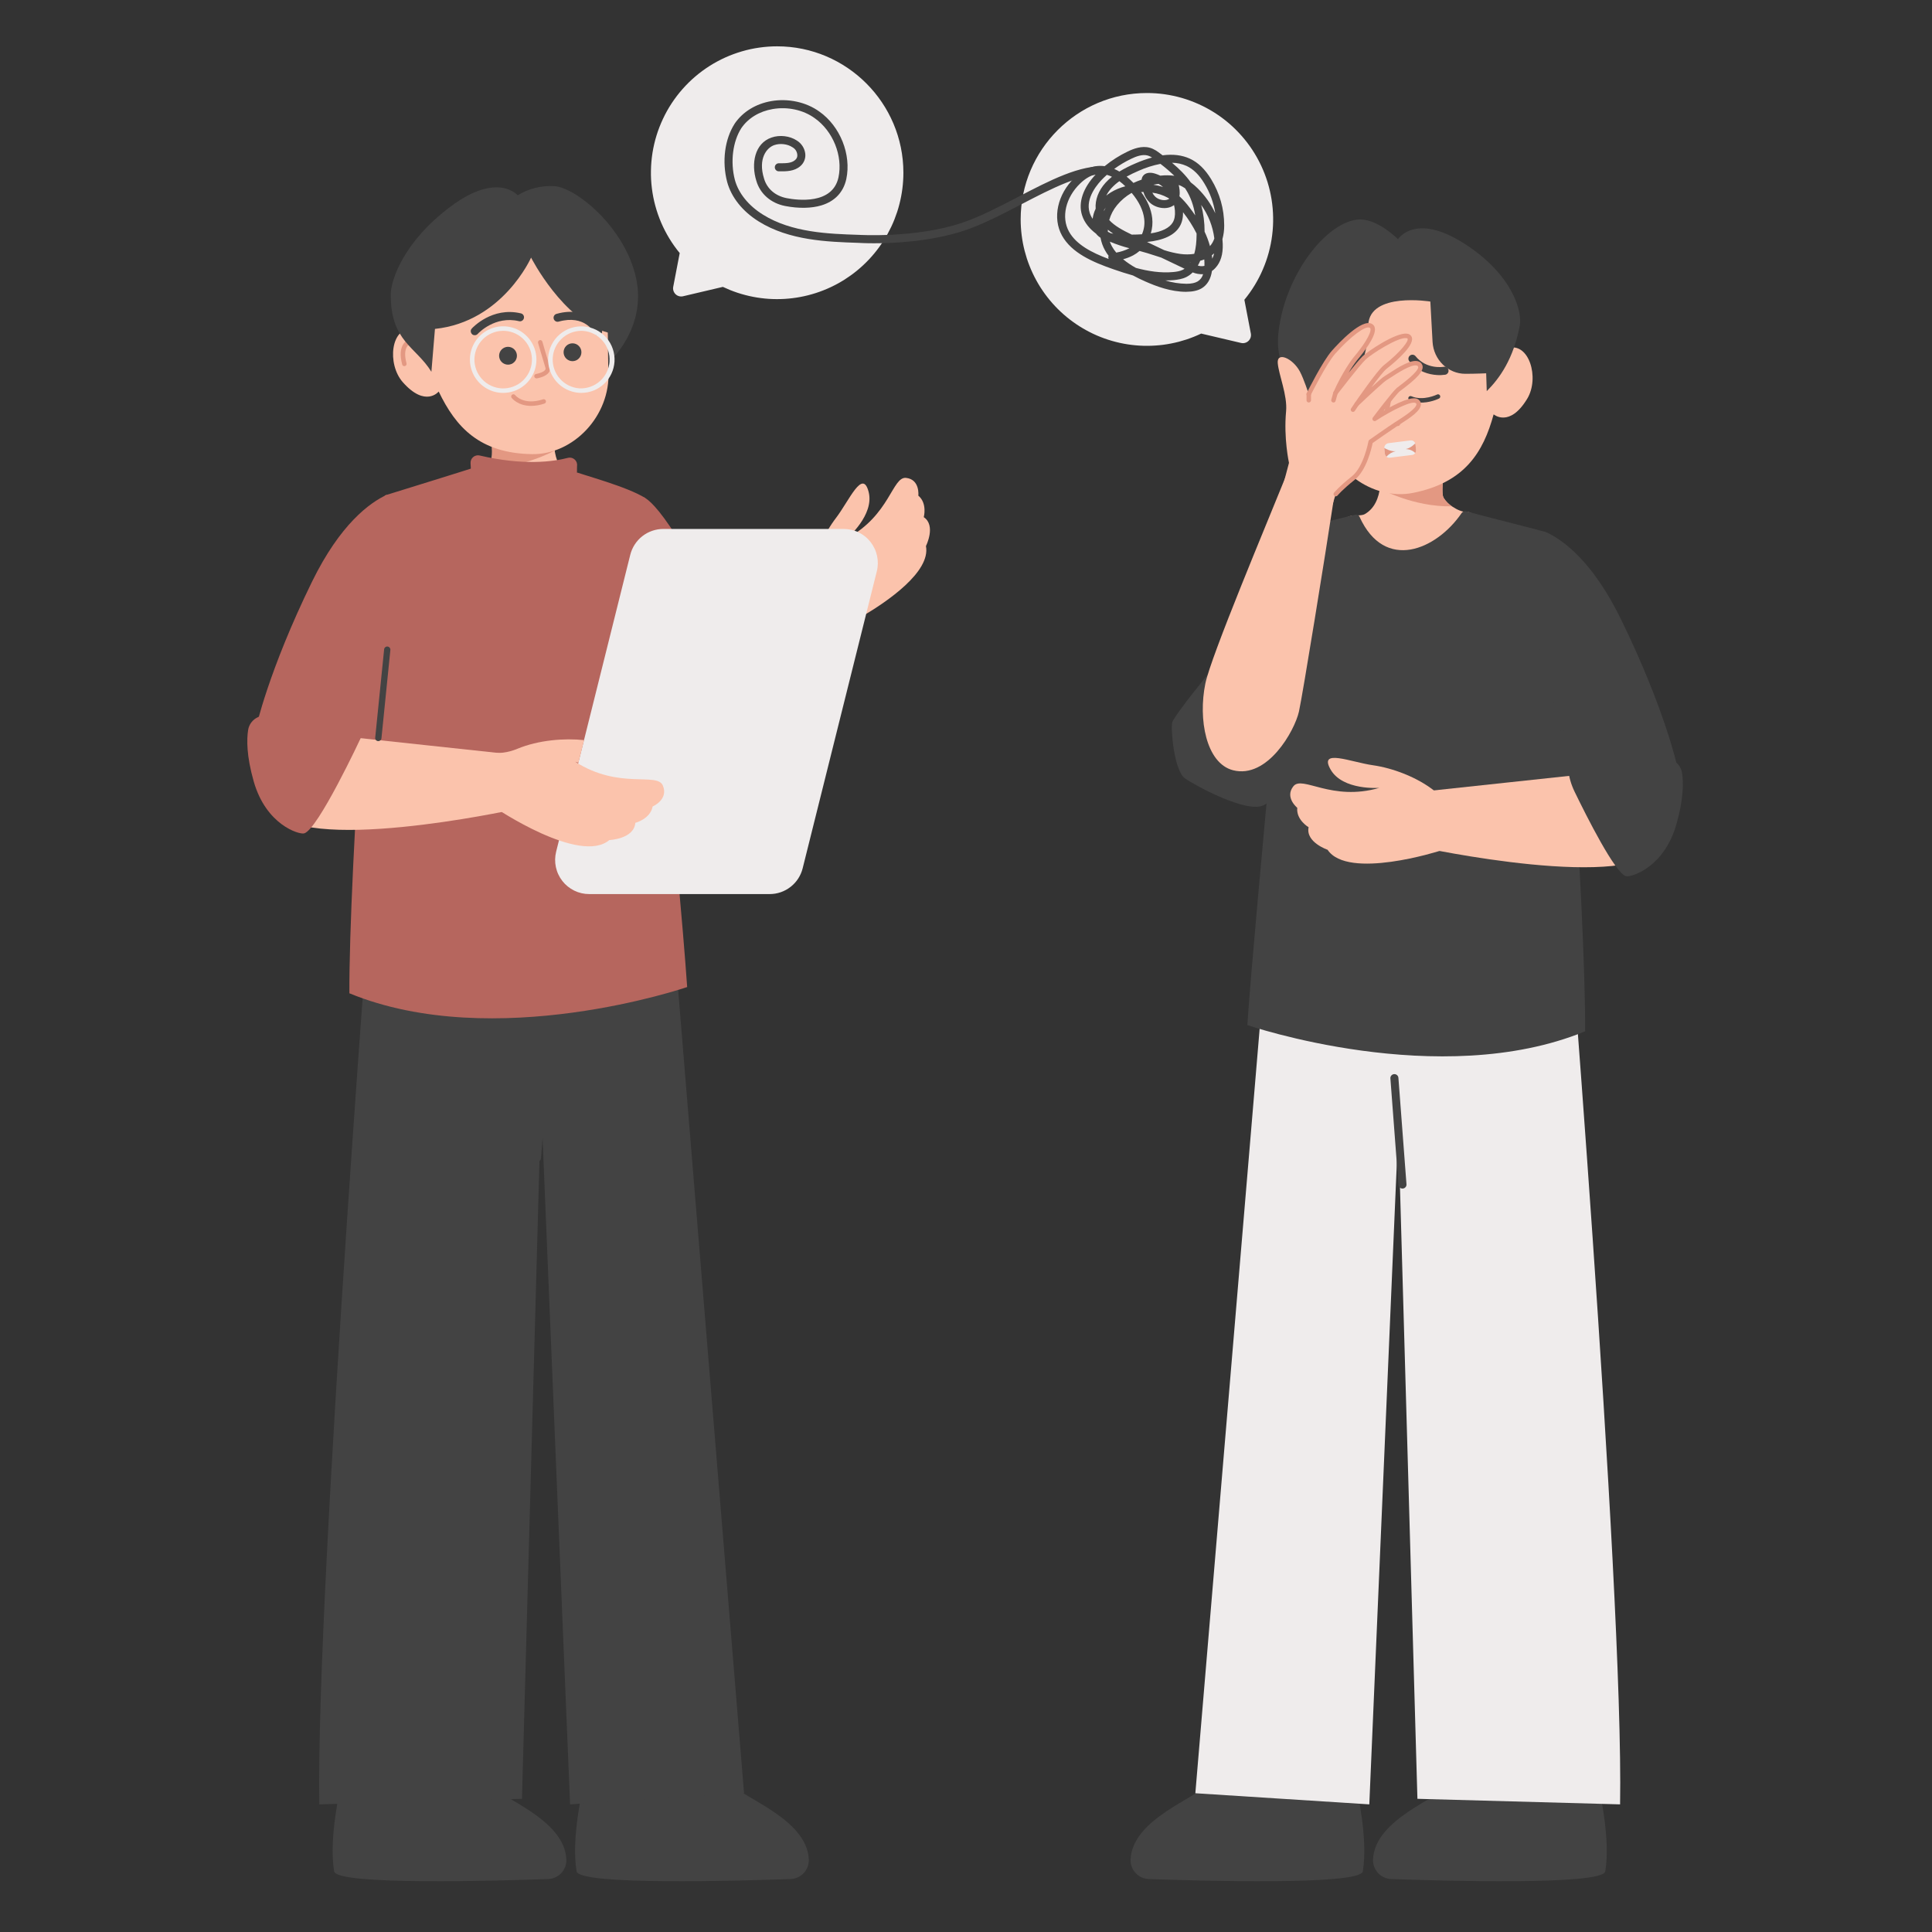 <svg xmlns="http://www.w3.org/2000/svg" xmlns:xlink="http://www.w3.org/1999/xlink" width="500" zoomAndPan="magnify" viewBox="0 0 375 375" height="500" preserveAspectRatio="xMidYMid meet" version="1.0"><rect x="0" y="0" width="375" height="375" fill="#333333" stroke="none"/><defs><clipPath id="f890d03158"><path d="M 111 345 L 157 345 L 157 365.992 L 111 365.992 Z M 111 345 " clip-rule="nonzero"/></clipPath><clipPath id="c117dd082c"><path d="M 64 345 L 110 345 L 110 365.992 L 64 365.992 Z M 64 345 " clip-rule="nonzero"/></clipPath><clipPath id="e8ff252de7"><path d="M 219 345 L 265 345 L 265 365.992 L 219 365.992 Z M 219 345 " clip-rule="nonzero"/></clipPath><clipPath id="27da658d99"><path d="M 266 345 L 312 345 L 312 365.992 L 266 365.992 Z M 266 345 " clip-rule="nonzero"/></clipPath><clipPath id="61c495e723"><path d="M 304 144 L 326.816 144 L 326.816 171 L 304 171 Z M 304 144 " clip-rule="nonzero"/></clipPath><clipPath id="3bf7563ea9"><path d="M 126 8.992 L 176 8.992 L 176 59 L 126 59 Z M 126 8.992 " clip-rule="nonzero"/></clipPath></defs><path fill="#fbc3ac" d="M 121.184 142.578 C 121.184 142.578 136.59 153.023 142.125 152.527 C 148.445 151.965 164.789 125.266 167.512 119.531 C 172.168 116.781 180.684 110.996 179.727 105.988 C 179.727 105.988 181.734 102.004 179.301 100.379 C 179.301 100.379 180.035 97.695 178.25 96.207 C 178.25 96.207 178.605 93.078 175.891 92.758 C 173.176 92.438 172.777 99.977 164.398 104.488 C 164.398 104.488 169.777 99.965 168.594 95.449 C 167.406 90.938 164.871 97.121 162.25 100.555 C 160.035 103.449 157.789 108.055 157.273 112.484 C 157.219 112.953 157.129 113.414 157.008 113.867 L 138.875 130.809 Z M 121.184 142.578 " fill-opacity="1" fill-rule="nonzero"/><path fill="#b6665e" d="M 124.895 96.508 C 124.895 96.508 129.625 97.387 143.113 126.855 C 143.113 126.855 138.324 138.805 126.938 140.727 C 125.652 140.945 124.895 96.508 124.895 96.508 Z M 124.895 96.508 " fill-opacity="1" fill-rule="nonzero"/><path fill="#b6665e" d="M 144.637 127.418 C 144.637 127.418 144.949 152.516 142.238 153.52 C 138.91 154.746 133.301 154.57 126.82 146.148 C 123.52 141.863 120.773 138.109 120.191 136.289 C 119.828 135.172 121.508 133.875 122.25 132.969 C 123.957 130.875 127.52 126.824 130.555 125.441 C 132.965 124.344 136.125 123.539 138.34 123.051 C 139.879 122.711 143.215 123.676 143.777 125.152 Z M 144.637 127.418 " fill-opacity="1" fill-rule="nonzero"/><g clip-path="url(#f890d03158)"><path fill="#434343" d="M 142.602 346.598 C 143.805 348.883 156.691 352.992 156.992 360.949 C 157.004 361.438 156.926 361.906 156.754 362.359 C 156.582 362.812 156.328 363.215 155.996 363.57 C 155.664 363.922 155.277 364.199 154.836 364.398 C 154.395 364.598 153.93 364.703 153.445 364.719 C 143.852 365.066 112.371 365.988 111.914 363.227 C 110.816 356.633 113.164 347.281 113.285 345.773 Z M 142.602 346.598 " fill-opacity="1" fill-rule="nonzero"/></g><g clip-path="url(#c117dd082c)"><path fill="#434343" d="M 95.543 346.598 C 96.746 348.883 109.629 352.992 109.93 360.949 C 109.945 361.438 109.867 361.906 109.695 362.359 C 109.523 362.812 109.27 363.215 108.938 363.57 C 108.605 363.922 108.219 364.199 107.777 364.398 C 107.336 364.598 106.871 364.703 106.387 364.719 C 96.793 365.066 65.312 365.988 64.855 363.227 C 63.754 356.633 66.105 347.281 66.227 345.773 Z M 95.543 346.598 " fill-opacity="1" fill-rule="nonzero"/></g><path fill="#434343" d="M 73.184 156.629 C 73.184 156.629 61.258 307.961 61.977 350.227 L 101.312 349.148 L 105.023 213.879 L 110.652 350.227 L 144.422 348.066 L 127.059 136.445 Z M 73.184 156.629 " fill-opacity="1" fill-rule="nonzero"/><path fill="#fbc3ac" d="M 114.391 96.637 L 108.812 103.316 C 108.812 103.316 103.359 106.406 101.934 105.844 C 100.512 105.281 93.844 105.004 93.234 102.473 C 92.855 100.902 90.801 97 89.293 94.266 C 88.711 93.211 89.332 91.797 90.371 91.797 C 91.566 91.824 92.672 91.52 93.688 90.887 C 94.324 90.465 94.848 89.934 95.258 89.289 C 95.828 88.414 95.234 85.344 95.469 83.805 C 95.512 83.527 95.547 83.234 95.574 82.926 C 95.598 82.652 95.617 82.367 95.633 82.074 C 95.633 81.965 95.645 81.859 95.648 81.758 C 96.09 75.73 102.238 79 105.375 80.434 C 106.758 81.066 108.66 78.184 108.711 78.09 C 108.672 78.219 107.156 82.91 107.613 87.039 C 107.859 89.266 108.68 91.328 110.617 92.422 C 111.223 92.77 112.723 92.582 113.52 92.82 C 114.934 93.238 115.43 95.391 114.391 96.637 Z M 114.391 96.637 " fill-opacity="1" fill-rule="nonzero"/><path fill="#e39882" d="M 107.668 87.457 C 107.668 87.457 101.168 91.066 93.691 90.895 C 94.324 90.473 94.848 89.938 95.262 89.293 C 95.828 88.418 95.234 85.352 95.469 83.809 C 95.512 83.531 95.547 83.238 95.574 82.934 C 98.238 83.031 101.574 83.164 101.676 83.227 C 101.844 83.32 107.668 87.457 107.668 87.457 Z M 107.668 87.457 " fill-opacity="1" fill-rule="nonzero"/><path fill="#fbc3ac" d="M 113.668 41.41 C 113.668 41.41 119.953 49.367 119.391 52.793 C 118.828 56.223 117.715 63.289 118.105 72.039 C 118.496 80.793 111.234 88.273 103.281 88.148 C 93.082 87.996 88.469 82.902 85.152 75.996 C 85.152 75.996 82.598 79.18 78.18 74.18 C 75.066 70.645 75.852 63.355 80.145 63.859 C 83.562 64.262 83.363 65.656 83.363 65.656 C 83.363 65.656 82.52 47.352 87.496 46.617 C 92.469 45.879 109.25 50.473 113.668 41.41 Z M 113.668 41.41 " fill-opacity="1" fill-rule="nonzero"/><path fill="#434343" d="M 92.156 65.066 C 91.816 65.066 91.582 64.91 91.445 64.602 C 91.309 64.293 91.352 64.012 91.578 63.762 C 91.738 63.59 95.535 59.504 101.082 60.82 C 101.301 60.863 101.469 60.977 101.586 61.16 C 101.707 61.348 101.738 61.547 101.688 61.762 C 101.637 61.977 101.516 62.141 101.328 62.254 C 101.137 62.367 100.938 62.395 100.723 62.336 C 96.082 61.23 92.863 64.66 92.727 64.809 C 92.574 64.977 92.383 65.062 92.156 65.066 Z M 92.156 65.066 " fill-opacity="1" fill-rule="nonzero"/><path fill="#434343" d="M 116.09 65.113 C 115.77 65.109 115.539 64.965 115.398 64.676 C 115.32 64.52 113.496 61 108.438 62.426 C 108.23 62.484 108.035 62.461 107.848 62.355 C 107.66 62.25 107.535 62.09 107.477 61.883 C 107.418 61.676 107.441 61.48 107.547 61.289 C 107.656 61.102 107.812 60.98 108.02 60.922 C 114.371 59.133 116.777 63.945 116.801 63.992 C 116.891 64.188 116.902 64.387 116.832 64.586 C 116.762 64.789 116.629 64.938 116.438 65.031 C 116.328 65.086 116.215 65.113 116.09 65.113 Z M 116.09 65.113 " fill-opacity="1" fill-rule="nonzero"/><path fill="#434343" d="M 100.336 69.051 C 100.336 69.277 100.293 69.5 100.203 69.711 C 100.117 69.926 99.992 70.113 99.828 70.273 C 99.668 70.438 99.48 70.562 99.27 70.648 C 99.055 70.738 98.836 70.781 98.605 70.781 C 98.375 70.781 98.156 70.738 97.945 70.648 C 97.73 70.562 97.547 70.438 97.383 70.273 C 97.219 70.113 97.094 69.926 97.008 69.711 C 96.922 69.5 96.875 69.277 96.875 69.051 C 96.875 68.82 96.922 68.598 97.008 68.387 C 97.094 68.176 97.219 67.988 97.383 67.824 C 97.547 67.664 97.73 67.535 97.945 67.449 C 98.156 67.359 98.375 67.316 98.605 67.316 C 98.836 67.316 99.055 67.359 99.27 67.449 C 99.48 67.535 99.668 67.664 99.828 67.824 C 99.992 67.988 100.117 68.176 100.203 68.387 C 100.293 68.598 100.336 68.82 100.336 69.051 Z M 100.336 69.051 " fill-opacity="1" fill-rule="nonzero"/><path fill="#434343" d="M 112.852 68.387 C 112.848 68.617 112.805 68.836 112.715 69.047 C 112.625 69.258 112.496 69.445 112.332 69.605 C 112.168 69.766 111.98 69.891 111.77 69.977 C 111.555 70.062 111.332 70.102 111.105 70.102 C 110.875 70.098 110.656 70.051 110.445 69.961 C 110.234 69.871 110.047 69.746 109.887 69.582 C 109.727 69.418 109.602 69.227 109.516 69.016 C 109.43 68.801 109.391 68.582 109.391 68.352 C 109.395 68.121 109.441 67.902 109.531 67.691 C 109.621 67.48 109.746 67.293 109.91 67.133 C 110.074 66.973 110.262 66.848 110.477 66.762 C 110.688 66.676 110.91 66.633 111.141 66.637 C 111.367 66.641 111.59 66.684 111.801 66.773 C 112.012 66.863 112.195 66.992 112.355 67.156 C 112.52 67.32 112.641 67.508 112.727 67.723 C 112.812 67.934 112.855 68.156 112.852 68.387 Z M 112.852 68.387 " fill-opacity="1" fill-rule="nonzero"/><path fill="#e39882" d="M 104.168 73.445 C 104.047 73.453 103.941 73.418 103.852 73.34 C 103.762 73.262 103.711 73.164 103.699 73.047 C 103.691 72.926 103.727 72.82 103.801 72.73 C 103.879 72.637 103.98 72.586 104.098 72.578 C 104.633 72.488 105.574 72.191 105.836 71.766 C 105.91 71.652 105.922 71.531 105.875 71.406 C 105.473 70.102 104.457 66.609 104.445 66.574 C 104.406 66.457 104.418 66.344 104.477 66.238 C 104.531 66.129 104.621 66.059 104.738 66.023 C 104.855 65.988 104.965 66.004 105.07 66.062 C 105.18 66.125 105.246 66.215 105.277 66.332 C 105.285 66.367 106.297 69.852 106.703 71.148 C 106.828 71.527 106.785 71.883 106.574 72.223 C 106.02 73.117 104.418 73.402 104.238 73.434 C 104.215 73.441 104.191 73.441 104.168 73.445 Z M 104.168 73.445 " fill-opacity="1" fill-rule="nonzero"/><path fill="#b6665e" d="M 133.379 191.586 C 133.379 191.586 96.062 204.402 67.816 192.797 C 67.695 169.809 72.637 97.742 74.312 97.207 C 74.328 97.207 74.691 96.168 74.707 96.16 C 76.105 95.723 91.238 91.043 92.207 90.699 C 97.016 98.246 105.648 102.965 110.543 91.219 C 113.68 92.359 121.613 94.414 125.246 96.664 C 124.477 96.188 131.805 168.707 133.379 191.586 Z M 133.379 191.586 " fill-opacity="1" fill-rule="nonzero"/><path fill="#e39882" d="M 78.48 71.066 C 78.262 71.066 78.121 70.961 78.066 70.746 C 77.59 68.961 77.691 67.586 78.375 66.664 C 78.867 66.008 79.523 65.648 80.34 65.586 C 80.461 65.582 80.562 65.617 80.652 65.699 C 80.738 65.781 80.785 65.883 80.789 66 C 80.793 66.121 80.754 66.223 80.676 66.312 C 80.594 66.398 80.492 66.445 80.375 66.453 C 79.828 66.504 79.391 66.75 79.062 67.188 C 78.559 67.883 78.504 69.035 78.902 70.523 C 78.93 70.641 78.918 70.75 78.855 70.852 C 78.797 70.957 78.711 71.023 78.594 71.055 C 78.559 71.062 78.52 71.066 78.48 71.066 Z M 78.48 71.066 " fill-opacity="1" fill-rule="nonzero"/><path fill="#434343" d="M 104.223 225.504 L 104.164 225.504 C 103.949 225.488 103.77 225.398 103.633 225.234 C 103.492 225.07 103.43 224.883 103.445 224.668 L 105.012 204.02 C 105.027 203.805 105.117 203.625 105.281 203.484 C 105.445 203.344 105.633 203.281 105.848 203.297 C 106.062 203.312 106.242 203.406 106.383 203.566 C 106.523 203.73 106.586 203.922 106.57 204.137 L 105.012 224.785 C 104.996 224.992 104.91 225.164 104.758 225.301 C 104.605 225.438 104.43 225.508 104.223 225.504 Z M 104.223 225.504 " fill-opacity="1" fill-rule="nonzero"/><path fill="#b6665e" d="M 91.336 89.934 L 91.496 92.879 C 91.496 92.879 96.703 100.648 102.586 100.18 C 108.465 99.711 111.988 91.629 111.988 91.629 L 112 90.527 C 112.02 90.41 112.027 90.289 112.02 90.168 C 112.012 90.051 111.988 89.93 111.953 89.816 C 111.914 89.703 111.863 89.594 111.797 89.492 C 111.73 89.391 111.656 89.297 111.566 89.215 C 111.48 89.133 111.383 89.062 111.277 89.004 C 111.172 88.945 111.059 88.902 110.941 88.871 C 110.824 88.84 110.707 88.828 110.586 88.828 C 110.465 88.828 110.348 88.84 110.23 88.871 C 107.336 89.617 101.629 90.402 93.094 88.41 C 92.867 88.359 92.645 88.359 92.422 88.418 C 92.199 88.473 92 88.574 91.828 88.727 C 91.656 88.875 91.523 89.059 91.438 89.27 C 91.352 89.484 91.316 89.703 91.336 89.934 Z M 91.336 89.934 " fill-opacity="1" fill-rule="nonzero"/><path fill="#e39882" d="M 103.098 78.785 C 100.551 78.785 99.375 77.312 99.312 77.227 C 99.238 77.133 99.207 77.027 99.223 76.906 C 99.238 76.789 99.293 76.691 99.387 76.617 C 99.48 76.543 99.59 76.516 99.707 76.531 C 99.824 76.543 99.922 76.598 99.996 76.691 C 100.062 76.781 101.672 78.73 105.406 77.508 C 105.52 77.473 105.629 77.48 105.738 77.535 C 105.844 77.59 105.914 77.672 105.953 77.785 C 105.988 77.898 105.98 78.012 105.926 78.117 C 105.875 78.223 105.789 78.297 105.676 78.332 C 104.84 78.621 103.98 78.773 103.098 78.785 Z M 103.098 78.785 " fill-opacity="1" fill-rule="nonzero"/><path fill="#434343" d="M 84.426 63.84 L 83.734 72.164 C 80.719 67.254 75.777 66.273 75.848 57.094 C 75.871 54.375 78.297 46.953 87.441 40.105 C 96.582 33.258 100.477 37.906 100.477 37.906 C 102.66 36.59 105.027 36 107.57 36.129 C 111.703 36.344 121.305 44.066 123.461 53.969 C 125.613 63.867 118.078 70.422 118.078 70.422 L 117.969 64.547 C 109.281 62.176 103.082 50 103.082 50 C 103.082 50 97.59 62.461 84.426 63.84 Z M 84.426 63.84 " fill-opacity="1" fill-rule="nonzero"/><path fill="#b6665e" d="M 76.402 122.406 C 76.164 124.02 78.332 135.273 78.332 135.273 C 78.332 135.273 75.137 143.707 75.133 143.711 L 49.648 141.422 C 49.648 141.422 52.07 130.27 60.562 112.91 C 66.039 101.727 71.746 97.566 75.117 96.02 C 75.117 96.02 76.637 120.789 76.402 122.406 Z M 76.402 122.406 " fill-opacity="1" fill-rule="nonzero"/><path fill="#fbc3ac" d="M 52.547 142.613 C 51.508 147.996 51.086 153.598 52.785 156.789 C 57.805 166.223 99.484 157.18 99.484 157.18 L 97.941 146.281 L 68.707 143.141 Z M 52.547 142.613 " fill-opacity="1" fill-rule="nonzero"/><path fill="#b6665e" d="M 70.043 143.199 C 70.043 143.199 61.695 161.086 59.023 161.762 C 58.051 162.008 51.656 160.137 49.246 151.672 C 47.828 146.703 47.879 143.5 48.16 141.699 C 48.246 141.148 48.461 140.648 48.801 140.203 C 49.141 139.762 49.566 139.426 50.078 139.195 C 52.422 138.148 57.191 136.223 60.359 136.344 C 62.887 136.441 65.918 137.105 68.016 137.645 C 68.367 137.734 68.695 137.883 68.992 138.09 C 69.293 138.301 69.547 138.555 69.754 138.852 C 69.961 139.152 70.109 139.477 70.203 139.832 C 70.293 140.184 70.32 140.539 70.281 140.902 Z M 70.043 143.199 " fill-opacity="1" fill-rule="nonzero"/><path fill="#434343" d="M 73.43 143.848 L 73.367 143.848 C 73.203 143.832 73.066 143.758 72.961 143.629 C 72.855 143.5 72.812 143.352 72.828 143.188 L 74.559 126.039 C 74.574 125.871 74.648 125.734 74.777 125.629 C 74.906 125.52 75.055 125.477 75.223 125.492 C 75.391 125.508 75.527 125.582 75.633 125.715 C 75.738 125.844 75.785 125.992 75.77 126.16 L 74.039 143.309 C 74.023 143.461 73.957 143.594 73.84 143.695 C 73.723 143.801 73.586 143.852 73.43 143.848 Z M 73.43 143.848 " fill-opacity="1" fill-rule="nonzero"/><path fill="#434343" d="M 130.223 155.355 C 130.062 155.355 129.926 155.301 129.812 155.195 C 129.695 155.086 129.633 154.953 129.621 154.797 C 129.422 152.41 125.883 123.945 125.848 123.656 C 125.824 123.492 125.867 123.34 125.969 123.211 C 126.074 123.078 126.207 123 126.375 122.98 C 126.539 122.961 126.688 123 126.82 123.105 C 126.953 123.207 127.027 123.34 127.047 123.508 C 127.195 124.684 130.625 152.285 130.828 154.703 C 130.84 154.871 130.793 155.016 130.688 155.145 C 130.578 155.273 130.441 155.344 130.273 155.359 Z M 130.223 155.355 " fill-opacity="1" fill-rule="nonzero"/><path fill="#efecec" d="M 97.676 76.258 C 97.531 76.258 97.387 76.258 97.242 76.246 C 96.965 76.227 96.688 76.191 96.414 76.137 C 96.141 76.082 95.871 76.012 95.609 75.922 C 95.344 75.832 95.086 75.727 94.836 75.605 C 94.586 75.48 94.344 75.344 94.109 75.188 C 93.875 75.035 93.656 74.867 93.445 74.684 C 93.234 74.5 93.035 74.305 92.848 74.098 C 92.664 73.891 92.492 73.668 92.336 73.438 C 92.176 73.207 92.035 72.969 91.91 72.719 C 91.781 72.469 91.672 72.215 91.582 71.949 C 91.488 71.688 91.41 71.418 91.352 71.145 C 91.297 70.871 91.254 70.598 91.23 70.316 C 91.211 70.039 91.207 69.762 91.219 69.48 C 91.23 69.203 91.266 68.926 91.312 68.652 C 91.363 68.375 91.43 68.105 91.516 67.84 C 91.598 67.574 91.699 67.312 91.816 67.059 C 91.938 66.809 92.07 66.562 92.219 66.328 C 92.371 66.09 92.535 65.867 92.715 65.652 C 92.891 65.438 93.082 65.234 93.289 65.047 C 93.492 64.855 93.711 64.68 93.938 64.52 C 94.164 64.359 94.402 64.211 94.648 64.082 C 94.898 63.953 95.152 63.836 95.41 63.738 C 95.672 63.645 95.941 63.562 96.211 63.5 C 96.484 63.438 96.758 63.391 97.035 63.363 C 97.312 63.336 97.594 63.328 97.871 63.336 C 98.148 63.344 98.426 63.371 98.703 63.418 C 98.977 63.461 99.25 63.523 99.516 63.605 C 99.785 63.684 100.043 63.781 100.301 63.895 C 100.555 64.012 100.801 64.141 101.039 64.285 C 101.277 64.434 101.504 64.594 101.719 64.77 C 101.938 64.945 102.141 65.133 102.336 65.336 C 102.527 65.535 102.707 65.75 102.871 65.977 C 103.035 66.199 103.188 66.438 103.32 66.68 C 103.453 66.926 103.574 67.18 103.676 67.438 C 103.777 67.699 103.859 67.965 103.93 68.234 C 103.996 68.508 104.047 68.781 104.078 69.059 C 104.109 69.336 104.125 69.613 104.117 69.895 C 104.113 70.172 104.094 70.449 104.051 70.727 C 104.012 71.004 103.953 71.277 103.879 71.543 C 103.805 71.812 103.711 72.078 103.602 72.332 C 103.492 72.59 103.367 72.84 103.223 73.078 C 103.082 73.32 102.926 73.551 102.754 73.77 C 102.582 73.992 102.398 74.199 102.199 74.395 C 102 74.594 101.789 74.773 101.566 74.941 C 101.344 75.113 101.113 75.266 100.871 75.406 C 100.629 75.543 100.379 75.668 100.121 75.773 C 99.863 75.879 99.598 75.969 99.328 76.039 C 99.059 76.113 98.785 76.168 98.512 76.203 C 98.234 76.238 97.957 76.258 97.676 76.258 Z M 97.664 64.211 C 97.301 64.211 96.945 64.246 96.59 64.316 C 96.234 64.387 95.891 64.492 95.555 64.629 C 95.223 64.766 94.902 64.934 94.602 65.129 C 94.301 65.328 94.02 65.555 93.762 65.809 C 93.504 66.062 93.273 66.336 93.066 66.637 C 92.863 66.934 92.688 67.25 92.547 67.582 C 92.402 67.914 92.293 68.254 92.215 68.609 C 92.137 68.961 92.094 69.32 92.086 69.68 C 92.078 70.043 92.105 70.402 92.168 70.758 C 92.23 71.113 92.324 71.461 92.457 71.801 C 92.586 72.137 92.746 72.461 92.938 72.766 C 93.129 73.074 93.348 73.359 93.594 73.621 C 93.84 73.887 94.113 74.125 94.406 74.336 C 94.699 74.547 95.008 74.73 95.336 74.879 C 95.664 75.031 96.004 75.148 96.355 75.234 C 96.707 75.32 97.062 75.371 97.426 75.387 C 97.785 75.402 98.145 75.383 98.5 75.328 C 98.859 75.273 99.207 75.188 99.547 75.062 C 99.887 74.941 100.215 74.789 100.523 74.605 C 100.836 74.418 101.125 74.207 101.395 73.965 C 101.664 73.723 101.906 73.457 102.125 73.168 C 102.34 72.879 102.527 72.574 102.688 72.25 C 102.844 71.922 102.973 71.586 103.062 71.234 C 103.156 70.887 103.215 70.531 103.238 70.172 C 103.262 69.805 103.25 69.438 103.203 69.074 C 103.156 68.711 103.074 68.355 102.957 68.008 C 102.836 67.66 102.688 67.328 102.504 67.008 C 102.32 66.691 102.109 66.395 101.867 66.117 C 101.625 65.84 101.359 65.59 101.07 65.367 C 100.777 65.145 100.469 64.953 100.141 64.789 C 99.809 64.625 99.469 64.496 99.113 64.402 C 98.762 64.309 98.402 64.246 98.035 64.223 C 97.91 64.215 97.785 64.211 97.664 64.211 Z M 97.664 64.211 " fill-opacity="1" fill-rule="nonzero"/><path fill="#efecec" d="M 112.84 76.258 C 112.699 76.258 112.555 76.258 112.41 76.246 C 111.988 76.215 111.574 76.148 111.164 76.039 C 110.754 75.926 110.359 75.777 109.98 75.59 C 109.602 75.402 109.242 75.18 108.906 74.922 C 108.57 74.664 108.266 74.375 107.984 74.055 C 107.707 73.734 107.461 73.395 107.25 73.027 C 107.039 72.66 106.867 72.273 106.73 71.871 C 106.594 71.469 106.5 71.059 106.445 70.641 C 106.387 70.219 106.375 69.797 106.402 69.375 C 106.43 68.949 106.5 68.535 106.609 68.125 C 106.719 67.715 106.867 67.32 107.055 66.941 C 107.242 66.562 107.465 66.203 107.723 65.867 C 107.984 65.531 108.27 65.223 108.59 64.945 C 108.906 64.664 109.25 64.418 109.617 64.207 C 109.984 63.996 110.367 63.82 110.77 63.684 C 111.172 63.551 111.582 63.453 112 63.398 C 112.422 63.344 112.84 63.332 113.266 63.359 C 113.688 63.387 114.102 63.457 114.512 63.566 C 114.922 63.676 115.312 63.824 115.695 64.012 C 116.074 64.199 116.43 64.422 116.766 64.68 C 117.102 64.938 117.41 65.227 117.688 65.547 C 117.969 65.867 118.215 66.207 118.426 66.574 C 118.637 66.945 118.809 67.328 118.945 67.73 C 119.082 68.129 119.176 68.543 119.23 68.961 C 119.289 69.383 119.301 69.805 119.273 70.227 C 119.246 70.633 119.18 71.031 119.078 71.422 C 118.977 71.816 118.84 72.195 118.664 72.562 C 118.492 72.93 118.285 73.277 118.047 73.605 C 117.809 73.934 117.539 74.234 117.242 74.512 C 116.949 74.789 116.629 75.039 116.285 75.254 C 115.945 75.473 115.586 75.656 115.207 75.805 C 114.832 75.953 114.441 76.066 114.043 76.145 C 113.648 76.219 113.246 76.258 112.84 76.258 Z M 112.828 64.211 C 112.469 64.215 112.117 64.25 111.766 64.32 C 111.414 64.391 111.074 64.492 110.742 64.629 C 110.41 64.766 110.098 64.93 109.797 65.129 C 109.496 65.324 109.219 65.547 108.965 65.797 C 108.707 66.047 108.477 66.32 108.273 66.613 C 108.07 66.906 107.895 67.219 107.75 67.547 C 107.605 67.875 107.492 68.211 107.414 68.562 C 107.336 68.91 107.289 69.266 107.277 69.621 C 107.266 69.98 107.289 70.336 107.348 70.691 C 107.402 71.043 107.492 71.387 107.617 71.727 C 107.738 72.062 107.891 72.383 108.078 72.691 C 108.262 72.996 108.473 73.281 108.715 73.547 C 108.953 73.816 109.215 74.055 109.504 74.27 C 109.789 74.484 110.09 74.672 110.414 74.828 C 110.734 74.984 111.07 75.109 111.414 75.203 C 111.758 75.297 112.109 75.355 112.469 75.379 C 112.828 75.398 113.191 75.379 113.547 75.328 C 113.906 75.273 114.258 75.188 114.598 75.066 C 114.941 74.945 115.27 74.793 115.582 74.609 C 115.891 74.422 116.184 74.211 116.453 73.969 C 116.727 73.727 116.969 73.461 117.188 73.172 C 117.406 72.883 117.598 72.574 117.754 72.25 C 117.914 71.922 118.039 71.582 118.133 71.234 C 118.227 70.883 118.285 70.527 118.309 70.164 C 118.332 69.801 118.32 69.441 118.277 69.082 C 118.23 68.719 118.148 68.367 118.035 68.023 C 117.918 67.68 117.773 67.352 117.594 67.035 C 117.414 66.719 117.207 66.422 116.969 66.148 C 116.734 65.871 116.473 65.625 116.188 65.398 C 115.902 65.176 115.598 64.98 115.273 64.816 C 114.953 64.648 114.617 64.52 114.27 64.418 C 113.918 64.32 113.562 64.254 113.203 64.223 C 113.078 64.215 112.953 64.211 112.828 64.211 Z M 118.836 70.199 Z M 118.836 70.199 " fill-opacity="1" fill-rule="nonzero"/><g clip-path="url(#e8ff252de7)"><path fill="#434343" d="M 233.832 346.598 C 232.621 348.883 219.746 352.992 219.445 360.949 C 219.43 361.438 219.508 361.906 219.68 362.359 C 219.855 362.812 220.105 363.215 220.438 363.57 C 220.77 363.922 221.156 364.199 221.602 364.398 C 222.043 364.598 222.504 364.703 222.988 364.719 C 232.582 365.066 264.062 365.988 264.52 363.227 C 265.621 356.633 263.27 347.281 263.148 345.773 Z M 233.832 346.598 " fill-opacity="1" fill-rule="nonzero"/></g><g clip-path="url(#27da658d99)"><path fill="#434343" d="M 280.891 346.598 C 279.691 348.883 266.805 352.992 266.504 360.949 C 266.488 361.438 266.57 361.906 266.742 362.359 C 266.914 362.812 267.164 363.215 267.496 363.57 C 267.828 363.922 268.215 364.199 268.66 364.398 C 269.102 364.598 269.562 364.703 270.047 364.719 C 279.641 365.066 311.121 365.988 311.582 363.227 C 312.68 356.633 310.328 347.281 310.207 345.773 Z M 280.891 346.598 " fill-opacity="1" fill-rule="nonzero"/></g><path fill="#efecec" d="M 303.25 161.828 C 303.25 161.828 315.176 307.961 314.457 350.227 L 275.121 349.148 L 271.41 219.074 L 265.781 350.227 L 232.016 348.066 L 249.379 141.645 Z M 303.25 161.828 " fill-opacity="1" fill-rule="nonzero"/><path fill="#434343" d="M 272.215 230.699 C 272.012 230.699 271.836 230.629 271.688 230.492 C 271.535 230.352 271.453 230.184 271.438 229.98 L 269.875 209.328 C 269.855 209.113 269.918 208.922 270.059 208.758 C 270.199 208.594 270.379 208.504 270.594 208.488 C 270.809 208.473 271 208.535 271.16 208.676 C 271.324 208.816 271.414 208.996 271.43 209.211 L 272.996 229.859 C 273.016 230.074 272.953 230.266 272.812 230.426 C 272.672 230.59 272.492 230.68 272.281 230.695 Z M 272.215 230.699 " fill-opacity="1" fill-rule="nonzero"/><path fill="#fbc3ac" d="M 261.102 104.02 L 266.676 110.699 C 266.676 110.699 272.137 113.789 273.555 113.227 C 274.973 112.664 281.648 112.383 282.258 109.855 C 282.633 108.285 284.691 104.383 286.195 101.648 C 286.777 100.594 285.852 99.383 284.812 99.383 C 283.773 99.383 282.879 98.973 281.805 98.27 C 281.172 97.848 280.648 97.316 280.234 96.672 C 279.668 95.797 280.262 92.727 280.027 91.188 C 279.984 90.91 279.949 90.617 279.922 90.309 C 279.895 90.035 279.875 89.75 279.863 89.453 C 279.863 89.348 279.852 89.242 279.844 89.137 C 279.406 83.113 273.254 86.383 270.121 87.816 C 268.734 88.449 266.832 85.566 266.781 85.473 C 266.82 85.598 268.34 90.293 267.883 94.422 C 267.637 96.648 266.812 98.711 264.879 99.805 C 264.273 100.152 262.77 99.965 261.977 100.199 C 260.555 100.621 260.059 102.773 261.102 104.02 Z M 261.102 104.02 " fill-opacity="1" fill-rule="nonzero"/><path fill="#e39882" d="M 267.82 94.832 C 267.82 94.832 274.32 98.445 281.801 98.27 C 281.164 97.848 280.641 97.316 280.23 96.672 C 279.66 95.797 280.254 92.727 280.02 91.188 C 279.977 90.91 279.941 90.617 279.914 90.309 C 277.25 90.406 273.914 90.543 273.812 90.602 C 273.645 90.703 267.82 94.832 267.82 94.832 Z M 267.82 94.832 " fill-opacity="1" fill-rule="nonzero"/><path fill="#fbc3ac" d="M 255.621 51.562 C 255.621 51.562 250.875 60.527 252.047 63.797 C 253.219 67.062 255.59 73.816 256.785 82.504 C 257.984 91.188 266.473 97.227 274.277 95.668 C 284.277 93.668 287.898 87.824 289.914 80.426 C 289.914 80.426 293 83.094 296.441 77.379 C 298.875 73.34 296.777 66.312 292.637 67.582 C 289.348 68.594 289.797 69.934 289.797 69.934 C 289.797 69.934 287.328 51.773 282.305 51.949 C 277.277 52.121 261.602 59.676 255.621 51.562 Z M 255.621 51.562 " fill-opacity="1" fill-rule="nonzero"/><path fill="#434343" d="M 242.105 198.965 C 242.105 198.965 279.426 211.785 307.672 200.18 C 307.793 177.191 302.852 105.125 301.176 104.59 C 301.16 104.59 300.078 103.277 300.062 103.273 C 298.793 102.879 287.539 100.074 284.625 99.254 C 284.449 99.203 284.277 99.211 284.109 99.273 C 283.938 99.336 283.801 99.441 283.699 99.59 C 278.828 106.715 268.773 111.074 263.887 100.316 C 263.816 100.156 263.699 100.035 263.539 99.957 C 263.379 99.883 263.211 99.867 263.039 99.91 C 259.953 100.719 253.633 101.945 250.238 104.047 C 251.008 103.566 243.684 176.09 242.105 198.965 Z M 242.105 198.965 " fill-opacity="1" fill-rule="nonzero"/><path fill="#434343" d="M 265.578 63.043 C 265.328 67.973 265.023 74.707 256.621 75.676 L 256.477 79.156 C 256.477 79.156 246.871 75.07 248.172 64.293 C 249.477 53.512 257.047 43.551 263.277 42.641 C 267.094 42.082 271.348 46.43 271.348 46.43 C 271.348 46.43 274.633 41.164 284.184 47.258 C 293.523 53.215 295.531 60.41 294.98 63.258 C 293.727 69.715 291.102 73.395 288.578 75.922 L 288.465 72.457 C 288.465 72.457 286.578 72.551 284.422 72.555 C 281.055 72.555 278.262 69.832 278.059 66.359 L 277.629 58.531 C 277.629 58.531 265.898 56.625 265.578 63.043 Z M 265.578 63.043 " fill-opacity="1" fill-rule="nonzero"/><path fill="#434343" d="M 258.711 74.395 C 258.742 74.398 258.773 74.398 258.805 74.395 C 258.977 74.387 263.141 74.125 265.012 70.285 C 265.109 70.094 265.121 69.895 265.051 69.691 C 264.98 69.484 264.848 69.336 264.656 69.242 C 264.461 69.148 264.262 69.137 264.059 69.207 C 263.855 69.277 263.707 69.406 263.613 69.602 C 262.141 72.625 258.758 72.836 258.723 72.84 C 258.508 72.836 258.324 72.914 258.172 73.062 C 258.02 73.215 257.941 73.398 257.938 73.613 C 257.938 73.828 258.012 74.012 258.164 74.164 C 258.312 74.32 258.496 74.395 258.711 74.398 Z M 258.711 74.395 " fill-opacity="1" fill-rule="nonzero"/><path fill="#434343" d="M 278.863 72.789 C 279.418 72.832 279.969 72.812 280.516 72.734 C 280.727 72.695 280.895 72.59 281.02 72.414 C 281.145 72.238 281.188 72.043 281.148 71.832 C 281.113 71.621 281.008 71.453 280.832 71.328 C 280.656 71.203 280.461 71.16 280.25 71.195 C 280.105 71.223 276.852 71.734 274.758 69.137 C 274.621 68.969 274.449 68.875 274.234 68.852 C 274.02 68.832 273.828 68.887 273.664 69.023 C 273.496 69.156 273.402 69.332 273.379 69.547 C 273.355 69.762 273.41 69.949 273.547 70.117 C 275.191 72.16 277.387 72.691 278.863 72.789 Z M 278.863 72.789 " fill-opacity="1" fill-rule="nonzero"/><path fill="#e39882" d="M 270.812 82.676 C 271.059 82.691 271.254 82.691 271.344 82.691 C 271.461 82.688 271.562 82.645 271.645 82.559 C 271.73 82.473 271.77 82.367 271.766 82.25 C 271.766 82.129 271.723 82.027 271.637 81.945 C 271.551 81.863 271.445 81.82 271.328 81.824 C 270.711 81.832 269.68 81.699 269.41 81.379 C 269.359 81.324 269.344 81.258 269.367 81.184 C 269.605 79.988 270.168 76.797 270.176 76.766 C 270.195 76.648 270.172 76.539 270.105 76.441 C 270.035 76.344 269.941 76.285 269.824 76.262 C 269.707 76.242 269.598 76.266 269.5 76.336 C 269.402 76.402 269.344 76.496 269.324 76.613 C 269.324 76.648 268.758 79.828 268.52 81.016 C 268.445 81.359 268.52 81.668 268.746 81.938 C 269.203 82.477 270.18 82.633 270.812 82.676 Z M 270.812 82.676 " fill-opacity="1" fill-rule="nonzero"/><path fill="#434343" d="M 275.434 78.133 C 277.461 78.27 279.223 77.398 279.32 77.352 C 279.426 77.297 279.496 77.215 279.531 77.102 C 279.57 76.988 279.562 76.879 279.508 76.773 C 279.457 76.664 279.371 76.594 279.262 76.555 C 279.148 76.516 279.039 76.523 278.93 76.578 C 278.898 76.594 276.234 77.898 273.941 76.906 C 273.832 76.859 273.723 76.863 273.617 76.906 C 273.508 76.949 273.43 77.027 273.383 77.133 C 273.336 77.242 273.332 77.348 273.375 77.457 C 273.414 77.566 273.488 77.648 273.594 77.699 C 274.184 77.949 274.797 78.094 275.434 78.133 Z M 275.434 78.133 " fill-opacity="1" fill-rule="nonzero"/><path fill="#434343" d="M 262.703 78.102 C 264.059 78.16 265.352 77.898 266.582 77.32 C 266.688 77.266 266.762 77.184 266.797 77.07 C 266.836 76.957 266.828 76.848 266.773 76.742 C 266.719 76.633 266.637 76.562 266.523 76.523 C 266.41 76.484 266.301 76.492 266.195 76.547 C 266.164 76.562 263.496 77.871 261.207 76.875 C 261.098 76.824 260.988 76.824 260.875 76.867 C 260.766 76.914 260.688 76.988 260.637 77.098 C 260.59 77.207 260.59 77.316 260.633 77.43 C 260.676 77.539 260.75 77.621 260.859 77.668 C 261.449 77.918 262.062 78.066 262.703 78.102 Z M 262.703 78.102 " fill-opacity="1" fill-rule="nonzero"/><path fill="#efecec" d="M 274.691 87.922 C 274.551 88.141 274.352 88.27 274.094 88.305 L 269.742 88.844 C 269.5 88.871 269.289 88.805 269.109 88.641 C 268.926 88.473 268.82 88.266 268.797 88.016 L 268.699 87.066 C 268.695 87.027 268.695 86.988 268.699 86.949 C 268.691 86.723 268.762 86.523 268.906 86.348 C 269.051 86.172 269.234 86.066 269.457 86.027 L 271.848 85.723 L 273.797 85.484 C 273.996 85.465 274.176 85.508 274.34 85.617 C 274.508 85.723 274.621 85.867 274.688 86.055 C 274.719 86.137 274.738 86.223 274.746 86.309 L 274.844 87.262 C 274.871 87.5 274.82 87.723 274.691 87.922 Z M 274.691 87.922 " fill-opacity="1" fill-rule="nonzero"/><path fill="#e39882" d="M 274.691 87.922 C 273.938 87.137 272.828 87.164 272.828 87.164 C 273.852 86.992 274.691 86.059 274.691 86.059 C 274.719 86.141 274.738 86.227 274.75 86.316 L 274.848 87.266 C 274.875 87.504 274.82 87.723 274.691 87.922 Z M 274.691 87.922 " fill-opacity="1" fill-rule="nonzero"/><path fill="#e39882" d="M 270.902 87.582 C 270.195 87.746 269.598 88.098 269.109 88.637 C 268.926 88.469 268.82 88.262 268.797 88.012 L 268.699 87.062 C 268.695 87.023 268.695 86.984 268.699 86.945 C 268.918 87.086 269.883 87.645 270.902 87.582 Z M 270.902 87.582 " fill-opacity="1" fill-rule="nonzero"/><path fill="#434343" d="M 236.176 128.781 C 236.176 128.781 227.844 138.855 227.527 140.25 C 227.211 141.645 227.93 149.633 229.996 151.078 C 232.062 152.523 241.988 157.898 245.246 156.309 C 248.5 154.723 253.801 147.152 254.777 145.051 C 255.758 142.949 252.168 131.402 252.168 131.402 Z M 236.176 128.781 " fill-opacity="1" fill-rule="nonzero"/><path fill="#fbc3ac" d="M 250.098 91.184 C 245.789 101.859 235.062 127.316 233.957 132.68 C 232.539 139.582 234.098 148.148 239.32 149.5 C 246.008 151.234 251.277 141.859 252.121 138.133 C 252.824 135.027 257.312 107.301 258.828 97.238 " fill-opacity="1" fill-rule="nonzero"/><path fill="#fbc3ac" d="M 250.191 89.84 C 250.191 89.84 249.137 85.047 249.629 79.836 C 249.918 76.73 248.191 72.75 248.008 70.457 C 247.836 68.191 250.93 69.559 252.289 72.078 C 253.098 73.582 254.016 76.477 254.016 76.477 C 254.016 76.477 257.043 70.379 258.844 68.336 C 260.645 66.297 264.602 62.387 266.07 63.23 C 267.543 64.074 264.211 68.254 263.129 69.535 C 262.52 70.254 260.734 72.855 259.219 76.266 C 259.219 76.266 263.52 70.645 264.777 69.445 C 266.035 68.246 272.621 63.988 273.566 65.484 C 274.328 66.695 270.055 70.277 268.82 71.258 C 267.59 72.238 263.336 78.426 263.336 78.426 C 263.336 78.426 268.262 73.723 268.977 73.359 C 269.719 72.977 274.812 69.117 275.656 70.984 C 276.211 72.215 272.133 75.035 271.391 75.621 C 270.652 76.207 266.812 81.297 266.812 81.297 C 266.812 81.297 273.73 76.77 275.086 77.914 C 276.441 79.059 272.422 81.379 270.965 82.332 C 269.512 83.289 266.035 85.727 266.035 85.727 C 266.035 85.727 265.121 90.84 262.656 92.793 C 260.191 94.75 259.27 95.898 259.27 95.898 L 257.008 103.266 L 247.113 101.484 Z M 250.191 89.84 " fill-opacity="1" fill-rule="nonzero"/><path fill="#e39882" d="M 259.27 96.34 C 259.168 96.34 259.078 96.309 259 96.242 C 258.91 96.168 258.855 96.07 258.844 95.953 C 258.828 95.836 258.859 95.727 258.934 95.637 C 258.973 95.586 259.914 94.422 262.395 92.461 C 264.703 90.629 265.609 85.707 265.617 85.656 C 265.637 85.539 265.691 85.445 265.789 85.379 C 265.824 85.352 269.289 82.922 270.734 81.977 L 271.273 81.633 C 272.352 80.938 274.875 79.34 274.934 78.488 C 274.938 78.387 274.898 78.309 274.812 78.254 C 274.148 77.691 270.266 79.566 267.055 81.664 C 266.965 81.723 266.871 81.746 266.766 81.734 C 266.66 81.723 266.57 81.676 266.5 81.598 C 266.426 81.523 266.387 81.43 266.383 81.324 C 266.379 81.219 266.406 81.125 266.473 81.039 C 266.867 80.52 270.367 75.895 271.129 75.289 C 271.223 75.215 271.371 75.102 271.555 74.965 C 275.215 72.227 275.359 71.398 275.266 71.172 C 275.219 71.055 275.133 70.98 275.008 70.949 C 273.941 70.641 271.047 72.543 269.957 73.262 C 269.578 73.508 269.328 73.676 269.18 73.754 C 268.699 73.996 265.527 76.945 263.645 78.746 C 263.562 78.82 263.469 78.859 263.355 78.863 C 263.246 78.867 263.148 78.832 263.062 78.762 C 262.98 78.688 262.93 78.598 262.918 78.488 C 262.902 78.379 262.926 78.277 262.988 78.188 C 263.16 77.93 267.293 71.934 268.562 70.926 C 272.012 68.191 273.477 66.145 273.207 65.73 C 273.145 65.656 273.066 65.621 272.969 65.625 C 271.32 65.418 266.184 68.723 265.082 69.77 C 263.871 70.934 259.613 76.484 259.57 76.543 C 259.504 76.629 259.418 76.684 259.309 76.707 C 259.199 76.727 259.098 76.711 259.004 76.652 C 258.91 76.598 258.848 76.516 258.812 76.41 C 258.781 76.305 258.785 76.203 258.832 76.102 C 260.461 72.434 262.293 69.867 262.809 69.266 C 264.52 67.246 266.172 64.781 266.008 63.836 C 266 63.738 265.953 63.664 265.867 63.617 C 265.035 63.141 262.098 65.352 259.176 68.641 C 257.434 70.609 254.445 76.617 254.414 76.68 C 254.367 76.793 254.285 76.875 254.168 76.918 C 254.051 76.961 253.938 76.953 253.824 76.898 C 253.715 76.844 253.641 76.754 253.602 76.637 C 253.566 76.516 253.578 76.402 253.641 76.293 C 253.766 76.043 256.711 70.117 258.531 68.066 C 259.859 66.566 264.355 61.754 266.297 62.871 C 266.617 63.051 266.805 63.324 266.859 63.688 C 267.141 65.289 264.582 68.516 263.473 69.828 C 262.848 70.621 262.285 71.453 261.777 72.324 C 262.852 70.98 263.941 69.668 264.488 69.145 C 265.5 68.18 270.914 64.5 273.078 64.766 C 273.449 64.789 273.738 64.957 273.941 65.27 C 274.859 66.719 271.305 69.867 269.098 71.613 C 268.578 72.031 267.367 73.582 266.191 75.184 C 267.348 74.125 268.441 73.164 268.789 72.988 C 268.895 72.934 269.168 72.754 269.48 72.543 C 271.57 71.172 273.91 69.738 275.246 70.121 C 275.625 70.223 275.891 70.453 276.051 70.812 C 276.566 71.969 274.84 73.586 272.07 75.664 C 271.898 75.793 271.754 75.898 271.664 75.973 C 271.293 76.266 269.891 78.016 268.566 79.727 C 269.086 79.43 269.656 79.109 270.242 78.801 C 273.875 76.91 274.914 77.207 275.367 77.59 C 275.68 77.832 275.82 78.148 275.797 78.543 C 275.715 79.734 273.828 81.027 271.738 82.355 L 271.207 82.699 C 269.941 83.531 267.098 85.516 266.426 85.992 C 266.238 86.941 265.254 91.301 262.926 93.145 C 260.539 95.039 259.617 96.172 259.609 96.184 C 259.52 96.289 259.41 96.34 259.27 96.34 Z M 259.27 96.34 " fill-opacity="1" fill-rule="nonzero"/><path fill="#e39882" d="M 254.031 78.125 C 253.91 78.125 253.809 78.082 253.727 77.996 C 253.641 77.914 253.598 77.809 253.598 77.691 L 253.598 76.477 C 253.598 76.359 253.641 76.258 253.727 76.172 C 253.809 76.086 253.91 76.047 254.031 76.047 C 254.152 76.047 254.254 76.086 254.336 76.172 C 254.422 76.258 254.465 76.359 254.465 76.477 L 254.465 77.691 C 254.465 77.809 254.422 77.914 254.336 77.996 C 254.254 78.082 254.152 78.125 254.031 78.125 Z M 254.031 78.125 " fill-opacity="1" fill-rule="nonzero"/><path fill="#e39882" d="M 258.82 78.125 C 258.781 78.125 258.742 78.117 258.703 78.105 C 258.586 78.074 258.5 78.004 258.441 77.902 C 258.383 77.797 258.371 77.688 258.406 77.574 L 258.805 76.156 C 258.836 76.039 258.902 75.949 259.008 75.887 C 259.113 75.828 259.227 75.812 259.344 75.848 C 259.461 75.879 259.547 75.949 259.605 76.059 C 259.664 76.164 259.672 76.277 259.637 76.391 L 259.238 77.809 C 259.176 78.02 259.039 78.125 258.82 78.125 Z M 258.82 78.125 " fill-opacity="1" fill-rule="nonzero"/><path fill="#e39882" d="M 262.613 79.945 C 262.441 79.945 262.312 79.871 262.23 79.719 C 262.148 79.562 262.156 79.414 262.254 79.273 L 262.98 78.191 C 263.047 78.094 263.137 78.031 263.254 78.008 C 263.371 77.984 263.48 78.008 263.582 78.074 C 263.68 78.141 263.742 78.23 263.762 78.352 C 263.785 78.469 263.766 78.574 263.699 78.676 L 262.973 79.754 C 262.887 79.883 262.766 79.945 262.613 79.945 Z M 262.613 79.945 " fill-opacity="1" fill-rule="nonzero"/><path fill="#fbc3ac" d="M 279.434 165.16 C 279.434 165.16 261.613 170.855 257.684 164.941 C 257.684 164.941 253.391 163.484 254 160.566 C 254 160.566 251.562 159.145 251.797 156.793 C 251.797 156.793 249.309 154.777 251.051 152.605 C 252.793 150.438 258.449 155.617 267.734 152.922 C 267.734 152.922 260.613 153.477 258.262 149.355 C 255.91 145.234 262.152 147.918 266.5 148.535 C 270.164 149.055 275.066 150.785 278.594 153.641 C 280.027 154.801 281.656 155.512 283.484 155.766 L 287.34 156.293 L 286.18 165.172 C 286.18 165.172 281.414 164.535 279.434 165.16 Z M 279.434 165.16 " fill-opacity="1" fill-rule="nonzero"/><path fill="#434343" d="M 298.777 129.656 C 299.012 131.27 296.848 142.523 296.848 142.523 C 296.848 142.523 300.043 150.961 300.043 150.961 L 325.531 148.672 C 325.531 148.672 323.109 137.52 314.613 120.16 C 309.137 108.977 303.43 104.816 300.062 103.273 C 300.062 103.273 298.543 128.039 298.777 129.656 Z M 298.777 129.656 " fill-opacity="1" fill-rule="nonzero"/><path fill="#fbc3ac" d="M 322.629 149.863 C 323.668 155.25 324.09 160.852 322.391 164.039 C 317.375 173.473 275.695 164.43 275.695 164.43 L 277.234 153.531 L 306.461 150.395 Z M 322.629 149.863 " fill-opacity="1" fill-rule="nonzero"/><g clip-path="url(#61c495e723)"><path fill="#434343" d="M 304.359 149.211 C 304.52 150.77 304.941 152.254 305.625 153.66 C 307.941 158.438 313.523 169.543 315.617 170.066 C 316.586 170.309 322.984 168.441 325.395 159.973 C 326.805 155.012 326.762 151.809 326.48 150.008 C 326.395 149.457 326.18 148.957 325.84 148.516 C 325.5 148.07 325.074 147.734 324.562 147.508 C 322.215 146.457 317.449 144.531 314.281 144.652 C 311.754 144.75 308.719 145.414 306.625 145.953 C 306.27 146.043 305.945 146.191 305.645 146.398 C 305.348 146.605 305.094 146.859 304.887 147.16 C 304.676 147.461 304.527 147.785 304.438 148.137 C 304.348 148.492 304.32 148.848 304.359 149.211 Z M 304.359 149.211 " fill-opacity="1" fill-rule="nonzero"/></g><path fill="#434343" d="M 303.293 141.918 C 303.152 141.918 303.023 141.871 302.914 141.781 C 302.805 141.691 302.73 141.578 302.703 141.438 L 300.781 132.578 C 300.746 132.414 300.773 132.262 300.863 132.121 C 300.953 131.98 301.082 131.895 301.246 131.855 C 301.406 131.82 301.559 131.848 301.699 131.941 C 301.84 132.031 301.93 132.156 301.965 132.32 L 303.887 141.18 C 303.922 141.344 303.895 141.496 303.801 141.637 C 303.711 141.777 303.586 141.867 303.422 141.902 C 303.379 141.91 303.336 141.918 303.293 141.918 Z M 303.293 141.918 " fill-opacity="1" fill-rule="nonzero"/><path fill="#efecec" d="M 222.613 18.055 C 223.77 18.055 224.918 18.133 226.062 18.297 C 227.207 18.461 228.332 18.703 229.441 19.023 C 230.551 19.348 231.633 19.746 232.688 20.223 C 233.742 20.699 234.754 21.246 235.73 21.863 C 236.707 22.484 237.637 23.168 238.516 23.918 C 239.395 24.672 240.215 25.48 240.98 26.348 C 241.746 27.215 242.445 28.129 243.082 29.098 C 243.715 30.062 244.281 31.07 244.773 32.117 C 245.266 33.16 245.684 34.238 246.027 35.344 C 246.367 36.449 246.629 37.574 246.812 38.715 C 246.992 39.855 247.094 41.008 247.113 42.164 C 247.137 43.32 247.074 44.473 246.93 45.621 C 246.789 46.77 246.566 47.902 246.262 49.02 C 245.961 50.133 245.578 51.223 245.121 52.285 C 244.668 53.348 244.137 54.375 243.535 55.363 C 242.934 56.352 242.266 57.289 241.531 58.184 L 242.789 64.738 C 242.812 64.867 242.82 64.996 242.812 65.125 C 242.805 65.258 242.781 65.387 242.742 65.512 C 242.703 65.637 242.648 65.754 242.578 65.863 C 242.508 65.977 242.426 66.078 242.332 66.168 C 242.238 66.258 242.133 66.336 242.02 66.402 C 241.906 66.469 241.785 66.516 241.66 66.551 C 241.535 66.586 241.406 66.605 241.273 66.609 C 241.145 66.609 241.012 66.598 240.887 66.566 L 233.148 64.746 C 232.684 64.965 232.215 65.172 231.738 65.363 C 231.258 65.555 230.777 65.734 230.289 65.895 C 229.797 66.055 229.305 66.199 228.809 66.332 C 228.309 66.461 227.809 66.574 227.305 66.672 C 226.797 66.773 226.289 66.855 225.781 66.922 C 225.27 66.988 224.758 67.039 224.246 67.07 C 223.73 67.105 223.219 67.125 222.703 67.125 C 222.188 67.129 221.676 67.113 221.16 67.082 C 220.648 67.051 220.137 67.004 219.625 66.941 C 219.113 66.879 218.605 66.801 218.102 66.703 C 217.594 66.609 217.094 66.5 216.594 66.371 C 216.098 66.246 215.602 66.102 215.113 65.945 C 214.621 65.789 214.137 65.613 213.66 65.426 C 213.18 65.238 212.707 65.035 212.242 64.816 C 211.777 64.598 211.316 64.367 210.867 64.117 C 210.414 63.871 209.973 63.609 209.535 63.336 C 209.102 63.062 208.676 62.773 208.258 62.469 C 207.84 62.168 207.434 61.855 207.035 61.527 C 206.641 61.199 206.254 60.859 205.879 60.508 C 205.5 60.156 205.137 59.793 204.785 59.418 C 204.434 59.043 204.09 58.656 203.762 58.262 C 203.434 57.863 203.117 57.457 202.816 57.043 C 202.512 56.625 202.223 56.199 201.945 55.766 C 201.668 55.332 201.406 54.887 201.16 54.438 C 200.91 53.984 200.676 53.527 200.457 53.062 C 200.238 52.598 200.031 52.125 199.844 51.645 C 199.652 51.168 199.477 50.684 199.316 50.191 C 199.16 49.703 199.016 49.207 198.887 48.711 C 198.758 48.211 198.645 47.707 198.547 47.203 C 198.453 46.695 198.371 46.188 198.305 45.676 C 198.242 45.164 198.191 44.652 198.16 44.141 C 198.129 43.625 198.109 43.109 198.109 42.594 C 198.109 29.07 209.113 18.055 222.613 18.055 Z M 222.613 18.055 " fill-opacity="1" fill-rule="nonzero"/><g clip-path="url(#3bf7563ea9)"><path fill="#efecec" d="M 150.844 8.992 C 149.691 8.992 148.539 9.074 147.395 9.238 C 146.254 9.398 145.125 9.641 144.016 9.965 C 142.906 10.289 141.824 10.688 140.773 11.16 C 139.719 11.637 138.703 12.184 137.727 12.805 C 136.754 13.422 135.824 14.109 134.945 14.859 C 134.066 15.609 133.246 16.418 132.48 17.285 C 131.715 18.152 131.016 19.07 130.379 20.035 C 129.742 21 129.18 22.008 128.688 23.055 C 128.195 24.102 127.777 25.176 127.434 26.281 C 127.094 27.387 126.832 28.512 126.648 29.652 C 126.469 30.797 126.367 31.945 126.348 33.102 C 126.324 34.258 126.387 35.41 126.531 36.559 C 126.672 37.707 126.895 38.84 127.199 39.953 C 127.5 41.07 127.883 42.16 128.336 43.223 C 128.793 44.285 129.324 45.312 129.926 46.301 C 130.527 47.285 131.195 48.227 131.93 49.121 L 130.672 55.672 C 130.648 55.801 130.637 55.93 130.645 56.062 C 130.652 56.195 130.68 56.32 130.719 56.445 C 130.758 56.57 130.812 56.691 130.883 56.801 C 130.949 56.914 131.031 57.016 131.125 57.105 C 131.223 57.195 131.324 57.273 131.438 57.34 C 131.555 57.402 131.672 57.453 131.801 57.488 C 131.926 57.523 132.055 57.543 132.188 57.543 C 132.316 57.547 132.445 57.531 132.574 57.504 L 140.309 55.684 C 140.773 55.902 141.246 56.109 141.723 56.301 C 142.199 56.492 142.684 56.668 143.172 56.832 C 143.66 56.992 144.156 57.137 144.652 57.266 C 145.152 57.398 145.652 57.512 146.156 57.609 C 146.66 57.707 147.168 57.789 147.68 57.855 C 148.191 57.922 148.703 57.973 149.215 58.008 C 149.73 58.039 150.242 58.059 150.758 58.059 C 151.27 58.062 151.785 58.047 152.301 58.016 C 152.812 57.984 153.324 57.938 153.836 57.875 C 154.348 57.812 154.855 57.734 155.359 57.637 C 155.863 57.543 156.367 57.434 156.867 57.305 C 157.363 57.18 157.859 57.035 158.348 56.879 C 158.84 56.723 159.324 56.547 159.801 56.359 C 160.281 56.172 160.754 55.969 161.219 55.75 C 161.684 55.531 162.145 55.297 162.594 55.051 C 163.047 54.805 163.488 54.543 163.926 54.27 C 164.359 53.992 164.785 53.703 165.203 53.402 C 165.617 53.102 166.027 52.785 166.422 52.457 C 166.82 52.129 167.207 51.789 167.582 51.438 C 167.957 51.086 168.32 50.723 168.676 50.348 C 169.027 49.973 169.367 49.59 169.695 49.191 C 170.023 48.797 170.34 48.391 170.645 47.973 C 170.945 47.555 171.238 47.133 171.512 46.695 C 171.789 46.262 172.051 45.82 172.301 45.367 C 172.547 44.918 172.781 44.457 173.004 43.992 C 173.223 43.527 173.426 43.055 173.617 42.574 C 173.805 42.098 173.98 41.613 174.141 41.125 C 174.301 40.633 174.445 40.141 174.57 39.641 C 174.699 39.141 174.812 38.641 174.91 38.133 C 175.008 37.629 175.086 37.117 175.152 36.609 C 175.219 36.098 175.266 35.586 175.297 35.07 C 175.332 34.555 175.348 34.043 175.348 33.527 C 175.348 20.012 164.344 8.992 150.844 8.992 Z M 150.844 8.992 " fill-opacity="1" fill-rule="nonzero"/></g><path fill="#434343" d="M 230.238 56.641 C 227.234 56.641 224.414 55.566 222.293 54.629 C 221.559 54.305 220.734 53.918 219.906 53.465 C 218.602 53.105 217.34 52.691 216.148 52.277 C 212.055 50.863 208.008 49.09 206.141 45.738 C 204.238 42.328 205.242 37.703 208.578 34.492 C 209.91 33.211 211.309 32.457 212.727 32.254 C 213.289 32.176 213.848 32.176 214.41 32.254 C 215.793 31.121 217.293 30.168 218.906 29.398 C 219.992 28.879 221.613 28.238 223.195 28.684 C 224.043 28.922 224.703 29.426 225.234 29.828 L 225.66 30.148 C 227.672 29.883 229.438 30.102 230.949 30.797 C 232.551 31.535 233.902 32.844 235.082 34.781 C 236.762 37.535 237.609 40.523 237.617 43.75 C 237.625 44.652 237.508 45.539 237.273 46.41 C 237.301 46.715 237.324 47.02 237.332 47.324 C 237.402 49.371 236.934 50.906 235.898 52.02 C 235.699 52.234 235.48 52.43 235.238 52.598 C 235.016 54.145 234.34 55.293 233.27 55.945 C 232.512 56.402 231.539 56.625 230.27 56.637 Z M 226.168 54.43 C 227.508 54.848 228.879 55.062 230.281 55.082 C 231.254 55.082 231.973 54.926 232.48 54.617 C 233.004 54.281 233.348 53.816 233.52 53.223 C 232.82 53.25 232.148 53.133 231.496 52.875 C 231.141 53.238 230.73 53.539 230.273 53.77 C 229.469 54.172 228.574 54.289 227.887 54.363 C 227.312 54.41 226.742 54.434 226.168 54.43 Z M 220.488 52.004 C 222.824 52.629 225.293 53.031 227.742 52.801 C 228.297 52.75 229.008 52.652 229.586 52.363 C 229.703 52.309 229.82 52.242 229.93 52.164 L 225.406 50.004 C 224.992 49.875 224.586 49.742 224.18 49.609 C 223.676 49.445 223.152 49.277 222.641 49.121 C 222.164 48.977 221.676 48.84 221.188 48.711 C 220.812 49.035 220.406 49.316 219.965 49.555 C 219.336 49.887 218.68 50.141 217.992 50.32 C 218.773 50.961 219.605 51.52 220.488 52.004 Z M 232.496 51.551 C 232.918 51.684 233.348 51.703 233.781 51.605 C 233.797 51.188 233.785 50.77 233.75 50.355 C 233.492 50.457 233.23 50.543 232.965 50.613 C 232.828 50.938 232.672 51.25 232.496 51.555 Z M 230.938 50.926 L 231.027 50.965 C 231.035 50.949 231.047 50.934 231.055 50.918 Z M 212.699 33.84 C 211.688 34.051 210.664 34.648 209.656 35.617 C 206.832 38.336 205.945 42.188 207.5 44.969 C 208.902 47.488 211.918 49.039 215.184 50.266 C 215.156 50.207 215.137 50.141 215.129 50.074 C 215.105 49.93 215.121 49.789 215.18 49.652 C 214.922 49.316 214.691 48.965 214.484 48.594 C 214.059 47.828 213.766 47.012 213.609 46.148 C 213.367 45.996 213.152 45.82 212.957 45.613 C 212.879 45.531 212.805 45.441 212.734 45.352 C 211.582 44.484 210.496 43.297 210.016 41.75 C 209.246 39.305 210.227 36.445 212.699 33.84 Z M 235.227 49.543 C 235.258 49.77 235.281 49.992 235.301 50.215 C 235.465 49.883 235.582 49.539 235.656 49.176 L 235.57 49.254 C 235.461 49.359 235.348 49.453 235.227 49.543 Z M 225.965 48.551 C 226.996 48.887 228.051 49.137 229.125 49.293 C 230.016 49.414 230.906 49.406 231.797 49.273 C 232.156 48.086 232.234 46.836 232.254 45.695 C 232.254 45.566 232.254 45.441 232.254 45.316 C 231.52 43.863 230.652 42.5 229.648 41.223 L 229.621 41.191 C 229.645 42.289 229.43 43.203 228.969 43.973 C 227.973 45.645 225.844 46.648 222.641 46.965 Z M 215.414 46.902 C 215.531 47.23 215.672 47.543 215.84 47.844 C 216.078 48.266 216.352 48.664 216.664 49.031 C 217.555 48.875 218.406 48.59 219.215 48.184 C 217.918 47.848 216.652 47.422 215.418 46.906 Z M 233.805 44.957 C 234.238 45.863 234.59 46.805 234.855 47.773 C 235.238 47.332 235.523 46.836 235.703 46.281 C 235.395 43.898 234.543 41.73 233.148 39.777 C 233.59 41.477 233.812 43.203 233.812 44.957 Z M 215.297 42.707 C 216.316 43.84 217.934 44.707 219.668 45.539 C 220.332 45.539 220.996 45.516 221.656 45.473 C 222.066 44.52 222.211 43.527 222.094 42.496 C 221.902 40.84 221.086 39.148 219.672 37.457 L 219.598 37.469 C 218.531 38.09 217.602 38.875 216.816 39.824 C 216.109 40.68 215.602 41.641 215.301 42.711 Z M 215.602 45.27 C 215.762 45.305 215.926 45.336 216.09 45.359 C 215.719 45.121 215.367 44.859 215.027 44.582 C 215.027 44.719 215.027 44.852 215.035 44.984 C 215.223 45.086 215.41 45.184 215.605 45.273 Z M 221.492 37.266 C 222.727 38.934 223.445 40.625 223.641 42.316 C 223.754 43.328 223.668 44.32 223.371 45.297 C 225.535 44.965 227.004 44.238 227.637 43.168 C 227.98 42.59 228.117 41.848 228.051 40.898 C 228.023 40.531 227.969 40.164 227.879 39.805 C 226.52 40.828 224.312 40.414 223.156 39.305 C 222.57 38.73 222.16 38.051 221.93 37.262 C 221.789 37.262 221.645 37.266 221.496 37.27 Z M 213.605 43.066 L 213.605 43.145 L 213.613 43.082 Z M 214.84 33.934 C 214.637 34.113 214.441 34.301 214.246 34.488 C 213.121 35.574 210.605 38.414 211.5 41.285 C 211.637 41.707 211.828 42.102 212.082 42.469 C 212.168 41.785 212.363 41.133 212.668 40.516 C 212.531 38.82 213.207 36.988 214.582 35.473 C 214.965 35.051 215.383 34.664 215.828 34.309 C 215.508 34.156 215.18 34.031 214.84 33.934 Z M 228.973 38.141 C 229.672 38.789 230.305 39.5 230.875 40.266 C 231.277 40.781 231.648 41.293 231.992 41.805 C 231.684 39.883 231.094 38.242 230.211 36.84 C 230.148 36.738 230.086 36.637 230.016 36.535 C 229.633 36.273 229.223 36.059 228.785 35.902 C 228.918 36.469 229.066 37.266 228.93 38.051 C 228.949 38.094 228.961 38.117 228.973 38.145 Z M 231.145 35.418 C 231.617 35.77 232.062 36.152 232.477 36.566 C 233.898 37.973 235.035 39.578 235.887 41.391 C 235.559 39.316 234.848 37.387 233.758 35.594 C 232.746 33.918 231.617 32.82 230.309 32.207 C 229.41 31.809 228.473 31.602 227.488 31.594 C 228.848 32.738 230.133 33.988 231.145 35.426 Z M 214.277 40.789 L 214.305 40.906 C 214.398 40.695 214.504 40.492 214.617 40.289 C 214.496 40.453 214.383 40.621 214.277 40.797 Z M 223.668 37.398 C 223.812 37.695 224.004 37.961 224.242 38.191 C 224.906 38.828 226.262 39.105 226.961 38.562 C 226.855 38.492 226.746 38.426 226.637 38.363 C 225.703 37.855 224.715 37.535 223.668 37.398 Z M 217.266 35.168 C 216.707 35.566 216.191 36.016 215.727 36.52 C 215.328 36.953 214.996 37.438 214.727 37.965 C 214.996 37.75 215.277 37.551 215.57 37.367 C 216.461 36.82 217.414 36.418 218.426 36.156 C 218.062 35.801 217.68 35.469 217.273 35.164 Z M 223.895 35.863 C 224.523 35.957 225.145 36.098 225.75 36.293 C 225.484 36.07 225.199 35.871 224.898 35.699 C 224.566 35.73 224.23 35.785 223.898 35.852 Z M 218.676 34.281 C 219.023 34.57 219.395 34.898 219.762 35.27 C 219.84 35.348 219.918 35.43 219.996 35.508 C 220.516 35.266 221.047 35.051 221.59 34.867 C 221.609 34.621 221.688 34.395 221.824 34.191 C 222.258 33.559 223.129 33.367 224.16 33.684 C 224.516 33.793 224.863 33.926 225.199 34.086 L 225.305 34.086 C 226.184 33.992 227.066 34.004 227.945 34.121 C 227.086 33.301 226.188 32.527 225.242 31.805 C 223.777 32.094 222.363 32.543 221 33.156 C 220.207 33.492 219.434 33.867 218.676 34.281 Z M 216.273 32.789 C 216.617 32.938 216.953 33.105 217.273 33.297 C 218.273 32.695 219.312 32.172 220.387 31.719 C 221.434 31.258 222.508 30.879 223.605 30.574 C 223.352 30.406 223.078 30.277 222.789 30.191 C 221.711 29.887 220.449 30.398 219.594 30.809 C 218.426 31.363 217.32 32.023 216.273 32.781 Z M 216.273 32.789 " fill-opacity="1" fill-rule="nonzero"/><path fill="#434343" d="M 169.664 47.219 C 167.898 47.219 166.746 47.148 166.559 47.137 C 160.602 46.938 153.191 46.691 147.262 42.98 C 144.133 41.035 141.957 38.312 141.141 35.32 C 140.102 31.355 140.66 27.023 142.598 24.008 C 142.602 24 142.605 23.992 142.609 23.984 C 144.18 21.695 146.699 20.148 149.703 19.625 C 152.988 19.055 156.484 19.812 159.031 21.656 C 163.074 24.488 165.281 30 164.266 34.762 C 163.703 37.32 162.027 39.082 159.422 39.867 C 157.496 40.449 155 40.488 152.395 39.984 C 149.629 39.445 147.535 37.617 146.805 35.098 C 145.766 31.785 146.449 27.824 149.758 26.695 C 151.332 26.141 153.297 26.371 154.648 27.266 C 155.109 27.547 155.484 27.914 155.777 28.367 C 156.066 28.82 156.242 29.316 156.305 29.852 C 156.352 30.301 156.289 30.734 156.125 31.156 C 155.957 31.574 155.703 31.934 155.363 32.23 C 154.195 33.27 152.605 33.27 151.328 33.25 L 151.168 33.25 C 150.953 33.25 150.77 33.176 150.617 33.023 C 150.465 32.871 150.391 32.688 150.391 32.473 C 150.391 32.258 150.465 32.074 150.617 31.922 C 150.77 31.77 150.953 31.691 151.168 31.691 L 151.34 31.691 C 152.457 31.691 153.609 31.707 154.332 31.062 C 154.664 30.785 154.805 30.43 154.754 29.996 C 154.676 29.379 154.371 28.91 153.836 28.594 C 153.824 28.586 153.812 28.582 153.801 28.574 C 152.852 27.938 151.398 27.773 150.27 28.168 C 148.812 28.668 147.094 30.801 148.297 34.648 C 148.875 36.641 150.477 38.023 152.691 38.461 C 154.758 38.859 161.578 39.754 162.746 34.438 C 163.633 30.27 161.691 25.434 158.129 22.934 C 155.906 21.324 152.859 20.668 149.973 21.168 C 147.375 21.617 145.227 22.93 143.895 24.867 C 142.219 27.484 141.727 31.434 142.641 34.926 C 143.352 37.523 145.285 39.914 148.082 41.656 C 153.664 45.152 160.848 45.395 166.617 45.582 L 166.645 45.582 C 166.754 45.582 177.715 46.262 186.68 43.266 C 190.129 42.117 193.883 40.16 197.516 38.273 C 203.793 35.004 209.723 31.918 214.695 32.309 C 214.91 32.324 215.09 32.414 215.23 32.582 C 215.371 32.746 215.43 32.934 215.414 33.148 C 215.398 33.363 215.309 33.543 215.145 33.684 C 214.98 33.824 214.789 33.883 214.574 33.867 C 210.047 33.512 204.039 36.637 198.23 39.66 C 194.547 41.578 190.738 43.562 187.176 44.75 C 180.809 46.871 173.656 47.219 169.664 47.219 Z M 169.664 47.219 " fill-opacity="1" fill-rule="nonzero"/><path fill="#efecec" d="M 114.363 173.539 L 149.387 173.539 C 150.125 173.539 150.84 173.422 151.539 173.18 C 152.238 172.938 152.875 172.59 153.457 172.137 C 154.039 171.68 154.531 171.145 154.934 170.523 C 155.332 169.902 155.625 169.234 155.801 168.52 L 170.188 110.898 C 170.312 110.41 170.375 109.914 170.387 109.41 C 170.395 108.906 170.348 108.41 170.242 107.918 C 170.137 107.426 169.98 106.949 169.766 106.496 C 169.555 106.039 169.293 105.613 168.984 105.215 C 168.676 104.82 168.328 104.461 167.938 104.145 C 167.547 103.828 167.125 103.559 166.672 103.34 C 166.223 103.117 165.75 102.953 165.262 102.84 C 164.77 102.727 164.273 102.668 163.773 102.668 L 128.75 102.668 C 128.012 102.668 127.293 102.789 126.594 103.031 C 125.898 103.27 125.258 103.617 124.676 104.074 C 124.094 104.527 123.605 105.066 123.203 105.688 C 122.801 106.305 122.512 106.977 122.332 107.691 L 107.945 165.32 C 107.824 165.809 107.758 166.305 107.75 166.805 C 107.742 167.309 107.789 167.805 107.895 168.297 C 108 168.789 108.156 169.262 108.371 169.719 C 108.582 170.176 108.844 170.602 109.152 170.996 C 109.461 171.395 109.812 171.75 110.203 172.066 C 110.594 172.383 111.012 172.648 111.465 172.871 C 111.914 173.09 112.387 173.258 112.875 173.371 C 113.363 173.484 113.859 173.539 114.363 173.539 Z M 114.363 173.539 " fill-opacity="1" fill-rule="nonzero"/><path fill="#fbc3ac" d="M 112.258 148.059 C 111.867 147.934 111.641 147.852 111.641 147.852 C 120.266 153.355 127.555 149.781 128.672 152.5 C 129.789 155.223 126.676 156.535 126.676 156.535 C 126.215 158.988 123.316 159.711 123.316 159.711 C 123.066 162.855 118.273 163.055 118.273 163.055 C 112.535 167.895 96.133 156.797 96.133 156.797 C 94.309 155.566 89.277 154.801 89.277 154.801 L 90.539 146.699 L 94.809 146.047 C 96.738 146.332 98.605 146.098 100.41 145.344 C 104.52 143.637 109.559 143.25 113.363 143.656 Z M 112.258 148.059 " fill-opacity="1" fill-rule="nonzero"/></svg>